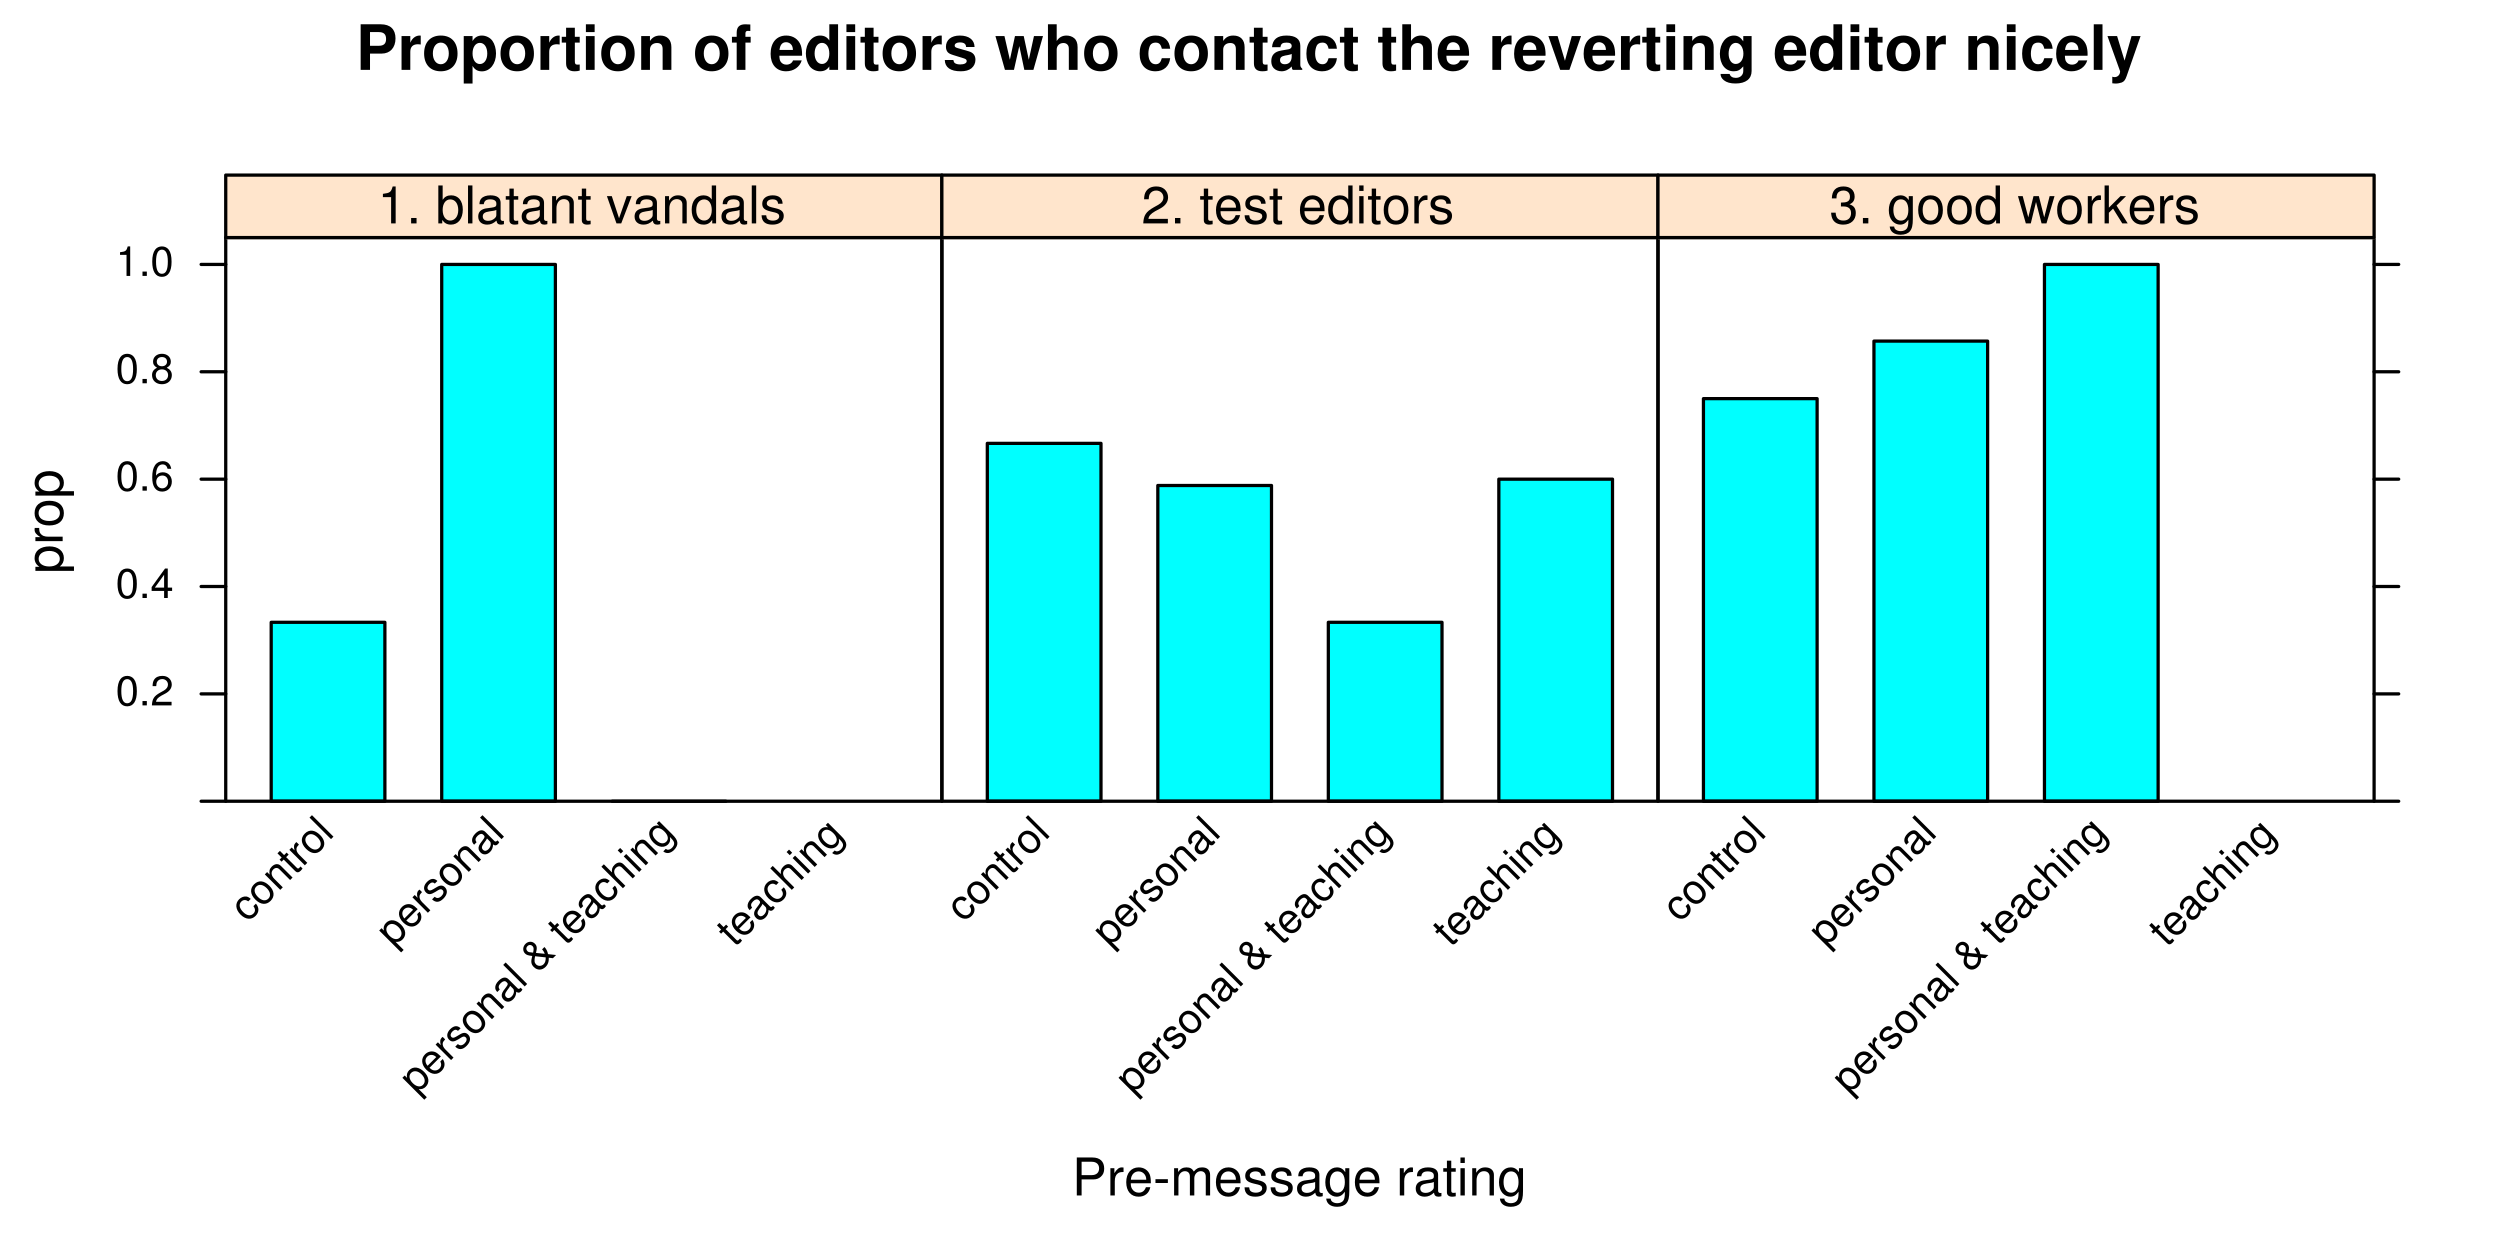 <?xml version="1.0" encoding="UTF-8"?>
<svg xmlns="http://www.w3.org/2000/svg" xmlns:xlink="http://www.w3.org/1999/xlink" width="576pt" height="288pt" viewBox="0 0 576 288" version="1.1">
<defs>
<g>
<symbol overflow="visible" id="glyph0-0">
<path style="stroke:none;" d=""/>
</symbol>
<symbol overflow="visible" id="glyph0-1">
<path style="stroke:none;" d="M 3.25 -3.75 L 5.953 -3.75 C 7.875 -3.75 9.125 -5.109 9.125 -7.25 C 9.125 -9.344 7.922 -10.5 5.734 -10.5 L 1.094 -10.5 L 1.094 0 L 3.25 0 L 3.25 -3.75 Z M 3.25 -5.547 L 3.25 -8.703 L 5.266 -8.703 C 6.422 -8.703 6.953 -8.203 6.953 -7.109 C 6.953 -6.047 6.422 -5.547 5.266 -5.547 L 3.25 -5.547 Z M 3.25 -5.547 "/>
</symbol>
<symbol overflow="visible" id="glyph0-2">
<path style="stroke:none;" d="M 0.906 -7.781 L 0.906 0 L 2.922 0 L 2.922 -4.141 C 2.922 -5.312 3.516 -5.906 4.703 -5.906 C 4.906 -5.906 5.062 -5.891 5.328 -5.844 L 5.328 -7.891 C 5.219 -7.906 5.141 -7.906 5.078 -7.906 C 4.156 -7.906 3.359 -7.297 2.922 -6.25 L 2.922 -7.781 L 0.906 -7.781 Z M 0.906 -7.781 "/>
</symbol>
<symbol overflow="visible" id="glyph0-3">
<path style="stroke:none;" d="M 4.344 -7.906 C 1.953 -7.906 0.5 -6.344 0.5 -3.781 C 0.5 -1.219 1.953 0.328 4.344 0.328 C 6.719 0.328 8.203 -1.234 8.203 -3.734 C 8.203 -6.375 6.766 -7.906 4.344 -7.906 Z M 4.344 -6.281 C 5.453 -6.281 6.188 -5.281 6.188 -3.766 C 6.188 -2.312 5.438 -1.297 4.344 -1.297 C 3.25 -1.297 2.516 -2.312 2.516 -3.781 C 2.516 -5.266 3.25 -6.281 4.344 -6.281 Z M 4.344 -6.281 "/>
</symbol>
<symbol overflow="visible" id="glyph0-4">
<path style="stroke:none;" d="M 2.859 -7.781 L 0.828 -7.781 L 0.828 3.141 L 2.859 3.141 L 2.859 -0.922 C 3.344 -0.062 4.031 0.344 5.016 0.344 C 6.891 0.344 8.266 -1.406 8.266 -3.781 C 8.266 -4.875 7.953 -5.969 7.438 -6.688 C 6.922 -7.422 5.953 -7.906 5.016 -7.906 C 4.031 -7.906 3.344 -7.484 2.859 -6.625 L 2.859 -7.781 Z M 4.547 -6.219 C 5.578 -6.219 6.25 -5.234 6.25 -3.75 C 6.25 -2.328 5.547 -1.344 4.547 -1.344 C 3.547 -1.344 2.859 -2.312 2.859 -3.781 C 2.859 -5.234 3.547 -6.219 4.547 -6.219 Z M 4.547 -6.219 "/>
</symbol>
<symbol overflow="visible" id="glyph0-5">
<path style="stroke:none;" d="M 4.344 -7.625 L 3.219 -7.625 L 3.219 -9.703 L 1.203 -9.703 L 1.203 -7.625 L 0.203 -7.625 L 0.203 -6.281 L 1.203 -6.281 L 1.203 -1.5 C 1.203 -0.281 1.844 0.328 3.172 0.328 C 3.609 0.328 3.969 0.281 4.344 0.172 L 4.344 -1.234 C 4.141 -1.203 4.016 -1.203 3.875 -1.203 C 3.344 -1.203 3.219 -1.359 3.219 -2.047 L 3.219 -6.281 L 4.344 -6.281 L 4.344 -7.625 Z M 4.344 -7.625 "/>
</symbol>
<symbol overflow="visible" id="glyph0-6">
<path style="stroke:none;" d="M 2.984 -7.781 L 0.969 -7.781 L 0.969 0 L 2.984 0 L 2.984 -7.781 Z M 2.984 -10.5 L 0.969 -10.5 L 0.969 -8.703 L 2.984 -8.703 L 2.984 -10.5 Z M 2.984 -10.5 "/>
</symbol>
<symbol overflow="visible" id="glyph0-7">
<path style="stroke:none;" d="M 0.906 -7.781 L 0.906 0 L 2.922 0 L 2.922 -4.672 C 2.922 -5.594 3.578 -6.188 4.547 -6.188 C 5.422 -6.188 5.844 -5.719 5.844 -4.797 L 5.844 0 L 7.859 0 L 7.859 -5.219 C 7.859 -6.922 6.922 -7.906 5.266 -7.906 C 4.203 -7.906 3.5 -7.516 2.922 -6.656 L 2.922 -7.781 L 0.906 -7.781 Z M 0.906 -7.781 "/>
</symbol>
<symbol overflow="visible" id="glyph0-8">
<path style="stroke:none;" d=""/>
</symbol>
<symbol overflow="visible" id="glyph0-9">
<path style="stroke:none;" d="M 4.516 -7.625 L 3.312 -7.625 L 3.312 -8.391 C 3.312 -8.781 3.484 -8.984 3.859 -8.984 C 4.031 -8.984 4.266 -8.969 4.438 -8.953 L 4.438 -10.453 C 4.062 -10.484 3.562 -10.5 3.281 -10.5 C 1.938 -10.5 1.297 -9.875 1.297 -8.562 L 1.297 -7.625 L 0.203 -7.625 L 0.203 -6.281 L 1.297 -6.281 L 1.297 0 L 3.312 0 L 3.312 -6.281 L 4.516 -6.281 L 4.516 -7.625 Z M 4.516 -7.625 "/>
</symbol>
<symbol overflow="visible" id="glyph0-10">
<path style="stroke:none;" d="M 7.547 -3.25 C 7.562 -3.422 7.562 -3.5 7.562 -3.594 C 7.562 -4.375 7.453 -5.094 7.266 -5.641 C 6.734 -7.062 5.484 -7.906 3.922 -7.906 C 1.688 -7.906 0.312 -6.297 0.312 -3.688 C 0.312 -1.203 1.672 0.328 3.875 0.328 C 5.625 0.328 7.031 -0.656 7.484 -2.188 L 5.484 -2.188 C 5.25 -1.562 4.688 -1.203 3.953 -1.203 C 3.375 -1.203 2.906 -1.453 2.625 -1.891 C 2.438 -2.172 2.359 -2.516 2.328 -3.25 L 7.547 -3.25 Z M 2.359 -4.594 C 2.5 -5.781 3 -6.375 3.891 -6.375 C 4.391 -6.375 4.859 -6.125 5.141 -5.719 C 5.328 -5.438 5.422 -5.125 5.453 -4.594 L 2.359 -4.594 Z M 2.359 -4.594 "/>
</symbol>
<symbol overflow="visible" id="glyph0-11">
<path style="stroke:none;" d="M 5.828 0 L 7.844 0 L 7.844 -10.5 L 5.828 -10.5 L 5.828 -6.766 C 5.328 -7.547 4.656 -7.906 3.688 -7.906 C 1.828 -7.906 0.422 -6.125 0.422 -3.781 C 0.422 -2.719 0.734 -1.656 1.25 -0.906 C 1.781 -0.156 2.734 0.328 3.688 0.328 C 4.656 0.328 5.328 -0.031 5.828 -0.797 L 5.828 0 Z M 4.141 -6.219 C 5.156 -6.219 5.828 -5.234 5.828 -3.75 C 5.828 -2.328 5.141 -1.359 4.141 -1.359 C 3.125 -1.359 2.438 -2.344 2.438 -3.781 C 2.438 -5.219 3.125 -6.219 4.141 -6.219 Z M 4.141 -6.219 "/>
</symbol>
<symbol overflow="visible" id="glyph0-12">
<path style="stroke:none;" d="M 7.281 -5.266 C 7.25 -6.922 5.984 -7.906 3.891 -7.906 C 1.922 -7.906 0.688 -6.922 0.688 -5.312 C 0.688 -4.797 0.844 -4.344 1.125 -4.047 C 1.391 -3.781 1.641 -3.641 2.391 -3.406 L 4.797 -2.656 C 5.297 -2.5 5.469 -2.328 5.469 -2.016 C 5.469 -1.547 4.906 -1.25 3.969 -1.25 C 3.453 -1.25 3.047 -1.359 2.781 -1.531 C 2.562 -1.688 2.484 -1.844 2.391 -2.266 L 0.422 -2.266 C 0.469 -0.562 1.734 0.328 4.094 0.328 C 5.172 0.328 6 0.094 6.562 -0.359 C 7.141 -0.828 7.484 -1.547 7.484 -2.312 C 7.484 -3.312 6.984 -3.969 5.969 -4.266 L 3.422 -5 C 2.859 -5.172 2.703 -5.281 2.703 -5.609 C 2.703 -6.031 3.172 -6.328 3.875 -6.328 C 4.844 -6.328 5.312 -5.984 5.328 -5.266 L 7.281 -5.266 Z M 7.281 -5.266 "/>
</symbol>
<symbol overflow="visible" id="glyph0-13">
<path style="stroke:none;" d="M 8.828 0 L 11.031 -7.781 L 8.953 -7.781 L 7.766 -2.328 L 6.594 -7.781 L 4.578 -7.781 L 3.406 -2.328 L 2.156 -7.781 L 0.078 -7.781 L 2.266 0 L 4.344 0 L 5.578 -5.484 L 6.734 0 L 8.828 0 Z M 8.828 0 "/>
</symbol>
<symbol overflow="visible" id="glyph0-14">
<path style="stroke:none;" d="M 0.969 -10.5 L 0.969 0 L 2.984 0 L 2.984 -4.672 C 2.984 -5.562 3.625 -6.188 4.531 -6.188 C 4.969 -6.188 5.312 -6.031 5.547 -5.719 C 5.719 -5.453 5.781 -5.266 5.781 -4.75 L 5.781 0 L 7.797 0 L 7.797 -5.219 C 7.797 -6.188 7.531 -6.875 7 -7.312 C 6.562 -7.688 5.906 -7.906 5.266 -7.906 C 4.266 -7.906 3.547 -7.5 2.984 -6.656 L 2.984 -10.5 L 0.969 -10.5 Z M 0.969 -10.5 "/>
</symbol>
<symbol overflow="visible" id="glyph0-15">
<path style="stroke:none;" d="M 7.516 -4.875 C 7.375 -6.766 6.109 -7.906 4.156 -7.906 C 1.844 -7.906 0.484 -6.375 0.484 -3.734 C 0.484 -1.172 1.828 0.328 4.141 0.328 C 6.016 0.328 7.328 -0.828 7.516 -2.688 L 5.594 -2.688 C 5.328 -1.688 4.922 -1.297 4.156 -1.297 C 3.125 -1.297 2.5 -2.219 2.5 -3.734 C 2.5 -4.469 2.656 -5.156 2.891 -5.625 C 3.125 -6.047 3.578 -6.281 4.156 -6.281 C 4.969 -6.281 5.359 -5.891 5.594 -4.875 L 7.516 -4.875 Z M 7.516 -4.875 "/>
</symbol>
<symbol overflow="visible" id="glyph0-16">
<path style="stroke:none;" d="M 7.547 -0.25 C 7.188 -0.578 7.094 -0.797 7.094 -1.203 L 7.094 -5.516 C 7.094 -7.109 6 -7.906 3.906 -7.906 C 1.797 -7.906 0.703 -7.016 0.578 -5.219 L 2.516 -5.219 C 2.625 -6.016 2.953 -6.281 3.953 -6.281 C 4.719 -6.281 5.109 -6.016 5.109 -5.5 C 5.109 -5.25 4.984 -5.016 4.766 -4.891 C 4.5 -4.75 4.5 -4.75 3.5 -4.594 L 2.688 -4.453 C 1.156 -4.188 0.406 -3.406 0.406 -2 C 0.406 -1.344 0.594 -0.797 0.953 -0.406 C 1.391 0.062 2.078 0.328 2.766 0.328 C 3.625 0.328 4.422 -0.047 5.125 -0.781 C 5.125 -0.375 5.172 -0.234 5.359 0 L 7.547 0 L 7.547 -0.25 Z M 5.109 -3.125 C 5.109 -1.953 4.531 -1.297 3.516 -1.297 C 2.844 -1.297 2.422 -1.656 2.422 -2.234 C 2.422 -2.844 2.734 -3.125 3.578 -3.297 L 4.266 -3.422 C 4.797 -3.531 4.891 -3.562 5.109 -3.672 L 5.109 -3.125 Z M 5.109 -3.125 "/>
</symbol>
<symbol overflow="visible" id="glyph0-17">
<path style="stroke:none;" d="M 5.047 0 L 7.719 -7.781 L 5.594 -7.781 L 4.016 -2.094 L 2.328 -7.781 L 0.203 -7.781 L 2.922 0 L 5.047 0 Z M 5.047 0 "/>
</symbol>
<symbol overflow="visible" id="glyph0-18">
<path style="stroke:none;" d="M 5.875 -7.781 L 5.875 -6.578 C 5.266 -7.5 4.609 -7.906 3.719 -7.906 C 1.875 -7.906 0.484 -6.109 0.484 -3.703 C 0.484 -1.281 1.75 0.328 3.672 0.328 C 4.578 0.328 5.125 0.062 5.875 -0.797 L 5.875 0.266 C 5.875 1.203 5.172 1.844 4.156 1.844 C 3.406 1.844 2.891 1.531 2.734 0.938 L 0.641 0.938 C 0.656 1.547 0.891 1.953 1.406 2.391 C 2.031 2.891 2.891 3.141 4.094 3.141 C 6.438 3.141 7.797 2.094 7.797 0.266 L 7.797 -7.781 L 5.875 -7.781 Z M 4.156 -6.219 C 5.156 -6.219 5.906 -5.172 5.906 -3.734 C 5.906 -2.312 5.172 -1.359 4.125 -1.359 C 3.172 -1.359 2.5 -2.312 2.5 -3.734 C 2.5 -5.203 3.172 -6.219 4.156 -6.219 Z M 4.156 -6.219 "/>
</symbol>
<symbol overflow="visible" id="glyph0-19">
<path style="stroke:none;" d="M 2.984 -10.5 L 0.969 -10.5 L 0.969 0 L 2.984 0 L 2.984 -10.5 Z M 2.984 -10.5 "/>
</symbol>
<symbol overflow="visible" id="glyph0-20">
<path style="stroke:none;" d="M 5.672 -7.781 L 4.062 -2.125 L 2.344 -7.781 L 0.125 -7.781 L 3.031 0.312 L 3.031 0.328 L 3.031 0.375 C 3.031 1.109 2.484 1.672 1.766 1.672 C 1.609 1.672 1.5 1.656 1.234 1.578 L 1.234 3.094 C 1.547 3.141 1.719 3.156 1.953 3.156 C 2.469 3.156 3.062 3.047 3.422 2.906 C 3.969 2.672 4.219 2.344 4.547 1.422 L 7.75 -7.781 L 5.672 -7.781 Z M 5.672 -7.781 "/>
</symbol>
<symbol overflow="visible" id="glyph1-0">
<path style="stroke:none;" d=""/>
</symbol>
<symbol overflow="visible" id="glyph1-1">
<path style="stroke:none;" d="M 2.203 -3.703 L 4.953 -3.703 C 5.641 -3.703 6.188 -3.906 6.641 -4.328 C 7.172 -4.812 7.406 -5.375 7.406 -6.188 C 7.406 -7.828 6.438 -8.75 4.703 -8.75 L 1.094 -8.75 L 1.094 0 L 2.203 0 L 2.203 -3.703 Z M 2.203 -4.688 L 2.203 -7.766 L 4.531 -7.766 C 5.609 -7.766 6.234 -7.188 6.234 -6.234 C 6.234 -5.266 5.609 -4.688 4.531 -4.688 L 2.203 -4.688 Z M 2.203 -4.688 "/>
</symbol>
<symbol overflow="visible" id="glyph1-2">
<path style="stroke:none;" d="M 0.828 -6.281 L 0.828 0 L 1.844 0 L 1.844 -3.266 C 1.844 -4.156 2.062 -4.75 2.547 -5.094 C 2.859 -5.328 3.156 -5.406 3.859 -5.406 L 3.859 -6.438 C 3.688 -6.453 3.594 -6.469 3.469 -6.469 C 2.812 -6.469 2.328 -6.078 1.75 -5.141 L 1.75 -6.281 L 0.828 -6.281 Z M 0.828 -6.281 "/>
</symbol>
<symbol overflow="visible" id="glyph1-3">
<path style="stroke:none;" d="M 6.156 -2.812 C 6.156 -3.766 6.078 -4.344 5.906 -4.812 C 5.5 -5.844 4.531 -6.469 3.359 -6.469 C 1.609 -6.469 0.484 -5.125 0.484 -3.062 C 0.484 -1 1.578 0.281 3.344 0.281 C 4.781 0.281 5.766 -0.547 6.031 -1.906 L 5.016 -1.906 C 4.734 -1.078 4.172 -0.641 3.375 -0.641 C 2.734 -0.641 2.203 -0.938 1.859 -1.469 C 1.625 -1.828 1.531 -2.188 1.531 -2.812 L 6.156 -2.812 Z M 1.547 -3.625 C 1.625 -4.781 2.344 -5.547 3.344 -5.547 C 4.328 -5.547 5.094 -4.734 5.094 -3.703 C 5.094 -3.672 5.094 -3.641 5.078 -3.625 L 1.547 -3.625 Z M 1.547 -3.625 "/>
</symbol>
<symbol overflow="visible" id="glyph1-4">
<path style="stroke:none;" d="M 3.406 -3.75 L 0.547 -3.75 L 0.547 -2.875 L 3.406 -2.875 L 3.406 -3.75 Z M 3.406 -3.75 "/>
</symbol>
<symbol overflow="visible" id="glyph1-5">
<path style="stroke:none;" d="M 0.844 -6.281 L 0.844 0 L 1.844 0 L 1.844 -3.953 C 1.844 -4.859 2.516 -5.594 3.328 -5.594 C 4.062 -5.594 4.484 -5.141 4.484 -4.328 L 4.484 0 L 5.5 0 L 5.5 -3.953 C 5.5 -4.859 6.156 -5.594 6.969 -5.594 C 7.703 -5.594 8.141 -5.125 8.141 -4.328 L 8.141 0 L 9.141 0 L 9.141 -4.719 C 9.141 -5.844 8.5 -6.469 7.312 -6.469 C 6.484 -6.469 5.969 -6.219 5.391 -5.516 C 5.016 -6.188 4.516 -6.469 3.703 -6.469 C 2.859 -6.469 2.297 -6.156 1.766 -5.406 L 1.766 -6.281 L 0.844 -6.281 Z M 0.844 -6.281 "/>
</symbol>
<symbol overflow="visible" id="glyph1-6">
<path style="stroke:none;" d="M 5.25 -4.531 C 5.25 -5.766 4.422 -6.469 2.969 -6.469 C 1.516 -6.469 0.562 -5.719 0.562 -4.547 C 0.562 -3.562 1.062 -3.094 2.562 -2.734 L 3.484 -2.516 C 4.188 -2.344 4.469 -2.094 4.469 -1.625 C 4.469 -1.047 3.875 -0.641 3 -0.641 C 2.453 -0.641 2 -0.797 1.75 -1.062 C 1.594 -1.25 1.531 -1.422 1.469 -1.875 L 0.406 -1.875 C 0.453 -0.422 1.266 0.281 2.922 0.281 C 4.5 0.281 5.516 -0.5 5.516 -1.719 C 5.516 -2.656 4.984 -3.172 3.734 -3.469 L 2.766 -3.703 C 1.953 -3.891 1.609 -4.156 1.609 -4.594 C 1.609 -5.172 2.125 -5.547 2.938 -5.547 C 3.75 -5.547 4.172 -5.203 4.203 -4.531 L 5.25 -4.531 Z M 5.25 -4.531 "/>
</symbol>
<symbol overflow="visible" id="glyph1-7">
<path style="stroke:none;" d="M 6.422 -0.594 C 6.312 -0.562 6.266 -0.562 6.203 -0.562 C 5.859 -0.562 5.656 -0.75 5.656 -1.062 L 5.656 -4.75 C 5.656 -5.875 4.844 -6.469 3.297 -6.469 C 2.391 -6.469 1.625 -6.203 1.219 -5.734 C 0.922 -5.406 0.797 -5.047 0.781 -4.422 L 1.781 -4.422 C 1.875 -5.203 2.328 -5.547 3.266 -5.547 C 4.156 -5.547 4.672 -5.203 4.672 -4.609 L 4.672 -4.344 C 4.672 -3.922 4.422 -3.75 3.625 -3.641 C 2.203 -3.469 1.984 -3.422 1.609 -3.266 C 0.875 -2.969 0.5 -2.406 0.5 -1.578 C 0.5 -0.438 1.297 0.281 2.562 0.281 C 3.359 0.281 4 0 4.703 -0.641 C 4.781 -0.016 5.094 0.281 5.734 0.281 C 5.938 0.281 6.094 0.25 6.422 0.172 L 6.422 -0.594 Z M 4.672 -1.984 C 4.672 -1.641 4.578 -1.438 4.266 -1.156 C 3.859 -0.797 3.375 -0.594 2.781 -0.594 C 2 -0.594 1.547 -0.969 1.547 -1.609 C 1.547 -2.266 1.984 -2.609 3.062 -2.766 C 4.109 -2.906 4.328 -2.953 4.672 -3.109 L 4.672 -1.984 Z M 4.672 -1.984 "/>
</symbol>
<symbol overflow="visible" id="glyph1-8">
<path style="stroke:none;" d="M 4.938 -6.281 L 4.938 -5.375 C 4.438 -6.125 3.828 -6.469 3.031 -6.469 C 1.422 -6.469 0.344 -5.078 0.344 -3.031 C 0.344 -2 0.625 -1.156 1.141 -0.562 C 1.609 -0.031 2.281 0.281 2.938 0.281 C 3.734 0.281 4.281 -0.062 4.844 -0.859 L 4.844 -0.531 C 4.844 0.328 4.734 0.844 4.484 1.188 C 4.219 1.562 3.703 1.781 3.094 1.781 C 2.641 1.781 2.234 1.656 1.953 1.438 C 1.734 1.266 1.625 1.094 1.578 0.719 L 0.547 0.719 C 0.656 1.906 1.578 2.609 3.062 2.609 C 4 2.609 4.797 2.312 5.203 1.812 C 5.688 1.234 5.875 0.438 5.875 -1.031 L 5.875 -6.281 L 4.938 -6.281 Z M 3.125 -5.547 C 4.219 -5.547 4.844 -4.625 4.844 -3.062 C 4.844 -1.562 4.203 -0.641 3.141 -0.641 C 2.047 -0.641 1.391 -1.578 1.391 -3.094 C 1.391 -4.609 2.062 -5.547 3.125 -5.547 Z M 3.125 -5.547 "/>
</symbol>
<symbol overflow="visible" id="glyph1-9">
<path style="stroke:none;" d=""/>
</symbol>
<symbol overflow="visible" id="glyph1-10">
<path style="stroke:none;" d="M 3.047 -6.281 L 2.016 -6.281 L 2.016 -8.016 L 1.016 -8.016 L 1.016 -6.281 L 0.172 -6.281 L 0.172 -5.469 L 1.016 -5.469 L 1.016 -0.719 C 1.016 -0.078 1.453 0.281 2.234 0.281 C 2.469 0.281 2.719 0.25 3.047 0.188 L 3.047 -0.641 C 2.922 -0.609 2.766 -0.594 2.562 -0.594 C 2.141 -0.594 2.016 -0.719 2.016 -1.156 L 2.016 -5.469 L 3.047 -5.469 L 3.047 -6.281 Z M 3.047 -6.281 "/>
</symbol>
<symbol overflow="visible" id="glyph1-11">
<path style="stroke:none;" d="M 1.797 -6.281 L 0.797 -6.281 L 0.797 0 L 1.797 0 L 1.797 -6.281 Z M 1.797 -8.75 L 0.797 -8.75 L 0.797 -7.484 L 1.797 -7.484 L 1.797 -8.75 Z M 1.797 -8.75 "/>
</symbol>
<symbol overflow="visible" id="glyph1-12">
<path style="stroke:none;" d="M 0.844 -6.281 L 0.844 0 L 1.844 0 L 1.844 -3.469 C 1.844 -4.75 2.516 -5.594 3.547 -5.594 C 4.344 -5.594 4.844 -5.109 4.844 -4.359 L 4.844 0 L 5.844 0 L 5.844 -4.75 C 5.844 -5.797 5.062 -6.469 3.859 -6.469 C 2.922 -6.469 2.312 -6.109 1.766 -5.234 L 1.766 -6.281 L 0.844 -6.281 Z M 0.844 -6.281 "/>
</symbol>
<symbol overflow="visible" id="glyph1-13">
<path style="stroke:none;" d="M 3.109 -6.062 L 3.109 0 L 4.156 0 L 4.156 -8.516 L 3.469 -8.516 C 3.094 -7.203 2.859 -7.016 1.219 -6.812 L 1.219 -6.062 L 3.109 -6.062 Z M 3.109 -6.062 "/>
</symbol>
<symbol overflow="visible" id="glyph1-14">
<path style="stroke:none;" d="M 2.297 -1.25 L 1.047 -1.25 L 1.047 0 L 2.297 0 L 2.297 -1.25 Z M 2.297 -1.25 "/>
</symbol>
<symbol overflow="visible" id="glyph1-15">
<path style="stroke:none;" d="M 0.641 -8.75 L 0.641 0 L 1.547 0 L 1.547 -0.797 C 2.031 -0.078 2.656 0.281 3.547 0.281 C 5.203 0.281 6.281 -1.078 6.281 -3.172 C 6.281 -5.203 5.25 -6.469 3.594 -6.469 C 2.719 -6.469 2.109 -6.141 1.641 -5.438 L 1.641 -8.75 L 0.641 -8.75 Z M 3.391 -5.531 C 4.516 -5.531 5.234 -4.562 5.234 -3.062 C 5.234 -1.625 4.484 -0.656 3.391 -0.656 C 2.344 -0.656 1.641 -1.625 1.641 -3.094 C 1.641 -4.578 2.344 -5.531 3.391 -5.531 Z M 3.391 -5.531 "/>
</symbol>
<symbol overflow="visible" id="glyph1-16">
<path style="stroke:none;" d="M 1.828 -8.75 L 0.812 -8.75 L 0.812 0 L 1.828 0 L 1.828 -8.75 Z M 1.828 -8.75 "/>
</symbol>
<symbol overflow="visible" id="glyph1-17">
<path style="stroke:none;" d="M 3.422 0 L 5.828 -6.281 L 4.703 -6.281 L 2.922 -1.188 L 1.25 -6.281 L 0.125 -6.281 L 2.328 0 L 3.422 0 Z M 3.422 0 "/>
</symbol>
<symbol overflow="visible" id="glyph1-18">
<path style="stroke:none;" d="M 5.938 -8.75 L 4.938 -8.75 L 4.938 -5.5 C 4.531 -6.125 3.859 -6.469 3.016 -6.469 C 1.375 -6.469 0.312 -5.156 0.312 -3.156 C 0.312 -1.031 1.359 0.281 3.047 0.281 C 3.906 0.281 4.516 -0.047 5.047 -0.828 L 5.047 0 L 5.938 0 L 5.938 -8.75 Z M 3.188 -5.531 C 4.266 -5.531 4.938 -4.578 4.938 -3.078 C 4.938 -1.625 4.25 -0.656 3.188 -0.656 C 2.094 -0.656 1.359 -1.625 1.359 -3.094 C 1.359 -4.562 2.094 -5.531 3.188 -5.531 Z M 3.188 -5.531 "/>
</symbol>
<symbol overflow="visible" id="glyph1-19">
<path style="stroke:none;" d="M 6.078 -1.047 L 1.594 -1.047 C 1.703 -1.734 2.094 -2.188 3.125 -2.797 L 4.328 -3.438 C 5.516 -4.094 6.125 -4.969 6.125 -6.016 C 6.125 -6.719 5.844 -7.375 5.344 -7.844 C 4.844 -8.297 4.219 -8.516 3.406 -8.516 C 2.328 -8.516 1.531 -8.125 1.062 -7.406 C 0.75 -6.953 0.625 -6.422 0.594 -5.562 L 1.656 -5.562 C 1.688 -6.125 1.766 -6.484 1.906 -6.75 C 2.188 -7.266 2.734 -7.578 3.375 -7.578 C 4.328 -7.578 5.047 -6.906 5.047 -5.984 C 5.047 -5.312 4.656 -4.734 3.906 -4.312 L 2.797 -3.688 C 1.016 -2.672 0.5 -1.875 0.406 0 L 6.078 0 L 6.078 -1.047 Z M 6.078 -1.047 "/>
</symbol>
<symbol overflow="visible" id="glyph1-20">
<path style="stroke:none;" d="M 3.266 -6.469 C 1.5 -6.469 0.438 -5.203 0.438 -3.094 C 0.438 -0.984 1.484 0.281 3.281 0.281 C 5.047 0.281 6.125 -0.984 6.125 -3.047 C 6.125 -5.219 5.078 -6.469 3.266 -6.469 Z M 3.281 -5.547 C 4.406 -5.547 5.078 -4.625 5.078 -3.062 C 5.078 -1.578 4.375 -0.641 3.281 -0.641 C 2.156 -0.641 1.469 -1.578 1.469 -3.094 C 1.469 -4.609 2.156 -5.547 3.281 -5.547 Z M 3.281 -5.547 "/>
</symbol>
<symbol overflow="visible" id="glyph1-21">
<path style="stroke:none;" d="M 2.656 -3.906 L 2.781 -3.906 L 3.234 -3.906 C 4.391 -3.906 4.984 -3.391 4.984 -2.359 C 4.984 -1.297 4.328 -0.656 3.234 -0.656 C 2.078 -0.656 1.516 -1.234 1.438 -2.469 L 0.391 -2.469 C 0.438 -1.781 0.547 -1.344 0.75 -0.953 C 1.188 -0.141 2.031 0.281 3.188 0.281 C 4.938 0.281 6.078 -0.766 6.078 -2.375 C 6.078 -3.453 5.656 -4.062 4.625 -4.406 C 5.422 -4.719 5.812 -5.312 5.812 -6.172 C 5.812 -7.625 4.844 -8.516 3.234 -8.516 C 1.516 -8.516 0.594 -7.578 0.562 -5.766 L 1.625 -5.766 C 1.625 -6.281 1.688 -6.562 1.812 -6.828 C 2.047 -7.297 2.578 -7.578 3.234 -7.578 C 4.172 -7.578 4.734 -7.031 4.734 -6.125 C 4.734 -5.531 4.531 -5.172 4.062 -4.984 C 3.766 -4.859 3.391 -4.812 2.656 -4.797 L 2.656 -3.906 Z M 2.656 -3.906 "/>
</symbol>
<symbol overflow="visible" id="glyph1-22">
<path style="stroke:none;" d="M 6.641 0 L 8.5 -6.281 L 7.375 -6.281 L 6.125 -1.391 L 4.891 -6.281 L 3.656 -6.281 L 2.453 -1.391 L 1.172 -6.281 L 0.078 -6.281 L 1.891 0 L 3.031 0 L 4.234 -4.938 L 5.516 0 L 6.641 0 Z M 6.641 0 "/>
</symbol>
<symbol overflow="visible" id="glyph1-23">
<path style="stroke:none;" d="M 1.688 -8.75 L 0.703 -8.75 L 0.703 0 L 1.688 0 L 1.688 -2.453 L 2.656 -3.406 L 4.781 0 L 6.031 0 L 3.453 -4.109 L 5.641 -6.281 L 4.359 -6.281 L 1.688 -3.625 L 1.688 -8.75 Z M 1.688 -8.75 "/>
</symbol>
<symbol overflow="visible" id="glyph2-0">
<path style="stroke:none;" d=""/>
</symbol>
<symbol overflow="visible" id="glyph2-1">
<path style="stroke:none;" d="M 2.609 -0.641 L 2.609 -1.656 L -0.656 -1.656 C -0.016 -2.188 0.281 -2.766 0.281 -3.594 C 0.281 -5.203 -1.031 -6.281 -3.031 -6.281 C -5.141 -6.281 -6.469 -5.25 -6.469 -3.578 C -6.469 -2.719 -6.078 -2.047 -5.344 -1.578 L -6.281 -1.578 L -6.281 -0.641 L 2.609 -0.641 Z M -5.531 -3.406 C -5.531 -4.516 -4.562 -5.234 -3.062 -5.234 C -1.625 -5.234 -0.656 -4.5 -0.656 -3.406 C -0.656 -2.359 -1.625 -1.656 -3.094 -1.656 C -4.578 -1.656 -5.531 -2.359 -5.531 -3.406 Z M -5.531 -3.406 "/>
</symbol>
<symbol overflow="visible" id="glyph2-2">
<path style="stroke:none;" d="M -6.281 -0.828 L 0 -0.828 L 0 -1.844 L -3.266 -1.844 C -4.156 -1.844 -4.75 -2.062 -5.094 -2.547 C -5.328 -2.859 -5.406 -3.156 -5.406 -3.859 L -6.438 -3.859 C -6.453 -3.688 -6.469 -3.594 -6.469 -3.469 C -6.469 -2.812 -6.078 -2.328 -5.141 -1.75 L -6.281 -1.75 L -6.281 -0.828 Z M -6.281 -0.828 "/>
</symbol>
<symbol overflow="visible" id="glyph2-3">
<path style="stroke:none;" d="M -6.469 -3.266 C -6.469 -1.5 -5.203 -0.438 -3.094 -0.438 C -0.984 -0.438 0.281 -1.484 0.281 -3.281 C 0.281 -5.047 -0.984 -6.125 -3.047 -6.125 C -5.219 -6.125 -6.469 -5.078 -6.469 -3.266 Z M -5.547 -3.281 C -5.547 -4.406 -4.625 -5.078 -3.062 -5.078 C -1.578 -5.078 -0.641 -4.375 -0.641 -3.281 C -0.641 -2.156 -1.578 -1.469 -3.094 -1.469 C -4.609 -1.469 -5.547 -2.156 -5.547 -3.281 Z M -5.547 -3.281 "/>
</symbol>
<symbol overflow="visible" id="glyph3-0">
<path style="stroke:none;" d=""/>
</symbol>
<symbol overflow="visible" id="glyph3-1">
<path style="stroke:none;" d="M 2.641 -6.797 C 2 -6.797 1.422 -6.531 1.078 -6.047 C 0.641 -5.453 0.406 -4.547 0.406 -3.297 C 0.406 -1 1.188 0.219 2.641 0.219 C 4.078 0.219 4.859 -1 4.859 -3.234 C 4.859 -4.562 4.656 -5.438 4.203 -6.047 C 3.844 -6.531 3.281 -6.797 2.641 -6.797 Z M 2.641 -6.047 C 3.547 -6.047 4 -5.125 4 -3.312 C 4 -1.375 3.562 -0.484 2.625 -0.484 C 1.734 -0.484 1.281 -1.422 1.281 -3.281 C 1.281 -5.141 1.734 -6.047 2.641 -6.047 Z M 2.641 -6.047 "/>
</symbol>
<symbol overflow="visible" id="glyph3-2">
<path style="stroke:none;" d="M 1.828 -1 L 0.828 -1 L 0.828 0 L 1.828 0 L 1.828 -1 Z M 1.828 -1 "/>
</symbol>
<symbol overflow="visible" id="glyph3-3">
<path style="stroke:none;" d="M 4.859 -0.828 L 1.281 -0.828 C 1.359 -1.391 1.672 -1.75 2.5 -2.234 L 3.469 -2.75 C 4.406 -3.266 4.906 -3.969 4.906 -4.812 C 4.906 -5.375 4.672 -5.906 4.266 -6.266 C 3.859 -6.625 3.375 -6.797 2.719 -6.797 C 1.859 -6.797 1.219 -6.5 0.844 -5.922 C 0.609 -5.562 0.5 -5.125 0.484 -4.438 L 1.328 -4.438 C 1.359 -4.906 1.406 -5.188 1.531 -5.406 C 1.75 -5.812 2.188 -6.062 2.703 -6.062 C 3.469 -6.062 4.031 -5.516 4.031 -4.781 C 4.031 -4.25 3.719 -3.797 3.125 -3.438 L 2.234 -2.938 C 0.812 -2.141 0.406 -1.5 0.328 0 L 4.859 0 L 4.859 -0.828 Z M 4.859 -0.828 "/>
</symbol>
<symbol overflow="visible" id="glyph3-4">
<path style="stroke:none;" d="M 3.141 -1.625 L 3.141 0 L 3.984 0 L 3.984 -1.625 L 4.984 -1.625 L 4.984 -2.391 L 3.984 -2.391 L 3.984 -6.797 L 3.359 -6.797 L 0.266 -2.516 L 0.266 -1.625 L 3.141 -1.625 Z M 3.141 -2.391 L 1 -2.391 L 3.141 -5.359 L 3.141 -2.391 Z M 3.141 -2.391 "/>
</symbol>
<symbol overflow="visible" id="glyph3-5">
<path style="stroke:none;" d="M 4.781 -5.031 C 4.609 -6.141 3.891 -6.797 2.844 -6.797 C 2.094 -6.797 1.422 -6.438 1.031 -5.828 C 0.609 -5.172 0.406 -4.344 0.406 -3.094 C 0.406 -1.953 0.578 -1.234 0.984 -0.625 C 1.359 -0.078 1.953 0.219 2.703 0.219 C 3.984 0.219 4.922 -0.734 4.922 -2.078 C 4.922 -3.344 4.062 -4.234 2.844 -4.234 C 2.172 -4.234 1.641 -3.969 1.281 -3.469 C 1.281 -5.125 1.828 -6.047 2.797 -6.047 C 3.391 -6.047 3.797 -5.672 3.938 -5.031 L 4.781 -5.031 Z M 2.734 -3.484 C 3.547 -3.484 4.062 -2.922 4.062 -2 C 4.062 -1.156 3.484 -0.531 2.703 -0.531 C 1.922 -0.531 1.328 -1.188 1.328 -2.047 C 1.328 -2.891 1.906 -3.484 2.734 -3.484 Z M 2.734 -3.484 "/>
</symbol>
<symbol overflow="visible" id="glyph3-6">
<path style="stroke:none;" d="M 3.75 -3.578 C 4.453 -4 4.688 -4.344 4.688 -4.984 C 4.688 -6.047 3.844 -6.797 2.641 -6.797 C 1.438 -6.797 0.594 -6.047 0.594 -4.984 C 0.594 -4.359 0.828 -4.016 1.516 -3.578 C 0.734 -3.203 0.359 -2.641 0.359 -1.891 C 0.359 -0.641 1.297 0.219 2.641 0.219 C 3.984 0.219 4.922 -0.641 4.922 -1.875 C 4.922 -2.641 4.531 -3.203 3.75 -3.578 Z M 2.641 -6.047 C 3.359 -6.047 3.812 -5.625 3.812 -4.969 C 3.812 -4.344 3.344 -3.922 2.641 -3.922 C 1.922 -3.922 1.453 -4.344 1.453 -4.984 C 1.453 -5.625 1.922 -6.047 2.641 -6.047 Z M 2.641 -3.203 C 3.484 -3.203 4.062 -2.672 4.062 -1.875 C 4.062 -1.062 3.484 -0.531 2.625 -0.531 C 1.797 -0.531 1.219 -1.078 1.219 -1.875 C 1.219 -2.672 1.797 -3.203 2.641 -3.203 Z M 2.641 -3.203 "/>
</symbol>
<symbol overflow="visible" id="glyph3-7">
<path style="stroke:none;" d="M 2.484 -4.844 L 2.484 0 L 3.328 0 L 3.328 -6.797 L 2.766 -6.797 C 2.469 -5.75 2.281 -5.609 0.984 -5.453 L 0.984 -4.844 L 2.484 -4.844 Z M 2.484 -4.844 "/>
</symbol>
<symbol overflow="visible" id="glyph4-0">
<path style="stroke:none;" d=""/>
</symbol>
<symbol overflow="visible" id="glyph4-1">
<path style="stroke:none;" d="M 0.828 -5.547 C 0.469 -5.875 0.172 -6.016 -0.156 -6.094 C -0.734 -6.172 -1.375 -5.938 -1.859 -5.453 C -2.812 -4.5 -2.688 -3.094 -1.516 -1.922 C -0.375 -0.781 0.969 -0.656 1.938 -1.625 C 2.781 -2.469 2.812 -3.531 2.016 -4.453 L 1.438 -3.875 C 1.922 -3.234 1.922 -2.641 1.438 -2.156 C 0.812 -1.531 -0.078 -1.672 -0.922 -2.516 C -1.812 -3.406 -1.969 -4.312 -1.359 -4.922 C -0.891 -5.391 -0.297 -5.391 0.266 -4.984 L 0.828 -5.547 Z M 0.828 -5.547 "/>
</symbol>
<symbol overflow="visible" id="glyph4-2">
<path style="stroke:none;" d="M -1.812 -5.5 C -2.812 -4.5 -2.688 -3.188 -1.5 -2 C -0.297 -0.797 1 -0.688 2.016 -1.703 C 3 -2.688 2.906 -4 1.734 -5.172 C 0.5 -6.406 -0.781 -6.531 -1.812 -5.5 Z M -1.281 -5 C -0.656 -5.625 0.266 -5.484 1.141 -4.609 C 1.984 -3.766 2.109 -2.828 1.5 -2.219 C 0.859 -1.578 -0.047 -1.734 -0.906 -2.594 C -1.766 -3.453 -1.922 -4.359 -1.281 -5 Z M -1.281 -5 "/>
</symbol>
<symbol overflow="visible" id="glyph4-3">
<path style="stroke:none;" d="M -3.094 -4.031 L 0.469 -0.469 L 1.047 -1.047 L -0.906 -3 C -1.641 -3.734 -1.734 -4.578 -1.141 -5.172 C -0.703 -5.609 -0.156 -5.625 0.266 -5.203 L 2.734 -2.734 L 3.297 -3.297 L 0.609 -5.984 C 0.016 -6.578 -0.797 -6.516 -1.484 -5.828 C -2.016 -5.297 -2.141 -4.766 -1.969 -3.969 L -2.562 -4.562 L -3.094 -4.031 Z M -3.094 -4.031 "/>
</symbol>
<symbol overflow="visible" id="glyph4-4">
<path style="stroke:none;" d="M -1.844 -5.281 L -2.422 -4.703 L -3.391 -5.672 L -3.953 -5.109 L -2.984 -4.141 L -3.469 -3.656 L -3 -3.188 L -2.516 -3.672 L 0.172 -0.984 C 0.531 -0.625 0.969 -0.656 1.422 -1.109 C 1.547 -1.234 1.672 -1.391 1.828 -1.609 L 1.359 -2.078 C 1.297 -1.984 1.219 -1.906 1.109 -1.797 C 0.859 -1.547 0.734 -1.547 0.484 -1.797 L -1.953 -4.234 L -1.375 -4.812 L -1.844 -5.281 Z M -1.844 -5.281 "/>
</symbol>
<symbol overflow="visible" id="glyph4-5">
<path style="stroke:none;" d="M -3.094 -4.031 L 0.469 -0.469 L 1.031 -1.031 L -0.812 -2.875 C -1.328 -3.391 -1.516 -3.859 -1.453 -4.328 C -1.406 -4.625 -1.266 -4.828 -0.891 -5.234 L -1.469 -5.812 C -1.562 -5.719 -1.625 -5.688 -1.703 -5.609 C -2.062 -5.25 -2.125 -4.75 -1.906 -3.906 L -2.562 -4.562 L -3.094 -4.031 Z M -3.094 -4.031 "/>
</symbol>
<symbol overflow="visible" id="glyph4-6">
<path style="stroke:none;" d="M -3.922 -5.984 L -4.484 -5.422 L 0.469 -0.469 L 1.031 -1.031 L -3.922 -5.984 Z M -3.922 -5.984 "/>
</symbol>
<symbol overflow="visible" id="glyph4-7">
<path style="stroke:none;" d="M 1.844 1.125 L 2.422 0.547 L 0.562 -1.312 C 1.219 -1.25 1.719 -1.406 2.188 -1.875 C 3.094 -2.781 2.969 -4.125 1.828 -5.266 C 0.641 -6.453 -0.688 -6.625 -1.641 -5.672 C -2.125 -5.188 -2.281 -4.594 -2.125 -3.906 L -2.672 -4.453 L -3.203 -3.922 L 1.844 1.125 Z M -1.203 -5.047 C -0.578 -5.672 0.391 -5.547 1.234 -4.703 C 2.047 -3.891 2.172 -2.922 1.547 -2.297 C 0.953 -1.703 0.016 -1.859 -0.812 -2.688 C -1.641 -3.516 -1.797 -4.453 -1.203 -5.047 Z M -1.203 -5.047 "/>
</symbol>
<symbol overflow="visible" id="glyph4-8">
<path style="stroke:none;" d="M 1.891 -5.078 C 1.359 -5.609 0.984 -5.891 0.625 -6.062 C -0.188 -6.406 -1.094 -6.219 -1.75 -5.562 C -2.75 -4.562 -2.609 -3.172 -1.453 -2.016 C -0.281 -0.844 1.047 -0.734 2.047 -1.734 C 2.859 -2.547 2.953 -3.578 2.328 -4.484 L 1.766 -3.922 C 2.078 -3.297 2 -2.719 1.547 -2.266 C 1.188 -1.906 0.703 -1.766 0.219 -1.875 C -0.109 -1.953 -0.359 -2.109 -0.734 -2.453 L 1.891 -5.078 Z M -1.172 -2.922 C -1.781 -3.625 -1.812 -4.469 -1.25 -5.031 C -0.688 -5.594 0.203 -5.547 0.781 -4.969 C 0.797 -4.953 0.812 -4.938 0.828 -4.922 L -1.172 -2.922 Z M -1.172 -2.922 "/>
</symbol>
<symbol overflow="visible" id="glyph4-9">
<path style="stroke:none;" d="M 0.406 -5.531 C -0.297 -6.234 -1.141 -6.172 -1.984 -5.328 C -2.812 -4.5 -2.891 -3.547 -2.25 -2.906 C -1.688 -2.344 -1.141 -2.359 -0.094 -3 L 0.562 -3.406 C 1.031 -3.688 1.328 -3.703 1.594 -3.438 C 1.938 -3.094 1.828 -2.547 1.328 -2.047 C 1.031 -1.75 0.688 -1.594 0.391 -1.609 C 0.203 -1.609 0.047 -1.672 -0.234 -1.891 L -0.828 -1.297 C 0.016 -0.484 0.875 -0.562 1.797 -1.484 C 2.703 -2.391 2.828 -3.391 2.141 -4.078 C 1.609 -4.609 1.016 -4.609 0.156 -4.062 L -0.531 -3.656 C -1.094 -3.312 -1.438 -3.25 -1.688 -3.5 C -2.016 -3.828 -1.938 -4.344 -1.484 -4.797 C -1.016 -5.266 -0.578 -5.297 -0.188 -4.938 L 0.406 -5.531 Z M 0.406 -5.531 "/>
</symbol>
<symbol overflow="visible" id="glyph4-10">
<path style="stroke:none;" d="M 3.297 -3.953 C 3.234 -3.891 3.219 -3.875 3.172 -3.828 C 2.984 -3.641 2.781 -3.625 2.609 -3.797 L 0.516 -5.891 C -0.109 -6.516 -0.922 -6.391 -1.797 -5.516 C -2.312 -5 -2.578 -4.422 -2.547 -3.922 C -2.547 -3.578 -2.391 -3.297 -2.078 -2.953 L -1.516 -3.516 C -1.875 -4 -1.828 -4.453 -1.297 -4.984 C -0.781 -5.5 -0.297 -5.578 0.031 -5.25 L 0.188 -5.094 C 0.422 -4.859 0.375 -4.625 -0.016 -4.109 C -0.703 -3.203 -0.812 -3.062 -0.938 -2.75 C -1.172 -2.172 -1.078 -1.641 -0.609 -1.172 C 0.031 -0.531 0.891 -0.578 1.609 -1.297 C 2.062 -1.75 2.25 -2.25 2.297 -3.016 C 2.688 -2.719 3.031 -2.719 3.391 -3.078 C 3.516 -3.203 3.594 -3.312 3.719 -3.531 L 3.297 -3.953 Z M 1.531 -3.75 C 1.719 -3.562 1.766 -3.391 1.766 -3.078 C 1.734 -2.641 1.562 -2.25 1.219 -1.906 C 0.797 -1.484 0.328 -1.422 -0.031 -1.781 C -0.406 -2.156 -0.344 -2.594 0.172 -3.297 C 0.688 -3.969 0.781 -4.125 0.891 -4.391 L 1.531 -3.75 Z M 1.531 -3.75 "/>
</symbol>
<symbol overflow="visible" id="glyph4-11">
<path style="stroke:none;" d=""/>
</symbol>
<symbol overflow="visible" id="glyph4-12">
<path style="stroke:none;" d="M 1.078 -5.609 C 1.328 -5.359 1.578 -4.953 1.688 -4.594 L -0.328 -4.797 C -0.031 -5.906 -0.094 -6.438 -0.578 -6.922 C -1.188 -7.531 -2.109 -7.516 -2.75 -6.875 C -3.391 -6.234 -3.438 -5.25 -2.844 -4.656 C -2.516 -4.328 -2.141 -4.203 -1.188 -4.094 C -1.547 -2.766 -1.453 -2.172 -0.828 -1.547 C -0.016 -0.734 1.062 -0.75 1.906 -1.594 C 2.234 -1.922 2.453 -2.328 2.547 -2.734 C 2.609 -2.953 2.625 -3.188 2.625 -3.688 L 3.578 -3.578 L 4.312 -4.312 L 2.453 -4.516 C 2.328 -5.172 2.031 -5.75 1.625 -6.156 L 1.078 -5.609 Z M -0.984 -4.859 C -1.875 -4.938 -2.062 -4.969 -2.297 -5.203 C -2.641 -5.547 -2.641 -6.016 -2.281 -6.375 C -1.938 -6.719 -1.469 -6.719 -1.125 -6.375 C -0.828 -6.078 -0.797 -5.734 -0.984 -4.859 Z M 1.922 -3.766 C 1.922 -2.984 1.797 -2.547 1.438 -2.188 C 0.953 -1.703 0.156 -1.688 -0.312 -2.156 C -0.703 -2.547 -0.75 -3.031 -0.531 -4.031 L 1.922 -3.766 Z M 1.922 -3.766 "/>
</symbol>
<symbol overflow="visible" id="glyph4-13">
<path style="stroke:none;" d="M -4.484 -5.422 L 0.469 -0.469 L 1.031 -1.031 L -0.922 -2.984 C -1.656 -3.719 -1.734 -4.578 -1.156 -5.156 C -0.969 -5.344 -0.75 -5.469 -0.484 -5.516 C -0.234 -5.547 0.016 -5.453 0.266 -5.203 L 2.734 -2.734 L 3.297 -3.297 L 0.609 -5.984 C 0.016 -6.578 -0.781 -6.531 -1.484 -5.828 C -1.984 -5.328 -2.125 -4.875 -2.047 -4.109 L -3.922 -5.984 L -4.484 -5.422 Z M -4.484 -5.422 "/>
</symbol>
<symbol overflow="visible" id="glyph4-14">
<path style="stroke:none;" d="M -2.547 -4.578 L -3.109 -4.016 L 0.453 -0.453 L 1.016 -1.016 L -2.547 -4.578 Z M -3.938 -5.969 L -4.5 -5.406 L -3.781 -4.688 L -3.219 -5.25 L -3.938 -5.969 Z M -3.938 -5.969 "/>
</symbol>
<symbol overflow="visible" id="glyph4-15">
<path style="stroke:none;" d="M -0.766 -6.359 L -0.234 -5.828 C -0.938 -5.969 -1.484 -5.828 -1.938 -5.375 C -2.844 -4.469 -2.672 -3.078 -1.516 -1.922 C -0.938 -1.344 -0.297 -1.016 0.312 -0.969 C 0.891 -0.922 1.453 -1.141 1.812 -1.5 C 2.266 -1.953 2.391 -2.453 2.25 -3.219 L 2.438 -3.031 C 2.922 -2.547 3.156 -2.219 3.219 -1.875 C 3.281 -1.5 3.094 -1.094 2.75 -0.75 C 2.484 -0.484 2.203 -0.328 1.922 -0.297 C 1.672 -0.266 1.547 -0.297 1.297 -0.484 L 0.719 0.094 C 1.453 0.703 2.375 0.594 3.219 -0.25 C 3.734 -0.766 4.031 -1.406 3.969 -1.906 C 3.922 -2.516 3.562 -3.062 2.734 -3.891 L -0.25 -6.875 L -0.766 -6.359 Z M -1.375 -4.906 C -0.75 -5.531 0.109 -5.359 1 -4.469 C 1.844 -3.625 2.016 -2.734 1.422 -2.141 C 0.797 -1.516 -0.109 -1.672 -0.969 -2.531 C -1.828 -3.391 -1.969 -4.312 -1.375 -4.906 Z M -1.375 -4.906 "/>
</symbol>
</g>
<clipPath id="clip1">
  <path d="M 0 0 L 577 0 L 577 289 L 0 289 Z M 0 0 "/>
</clipPath>
<clipPath id="clip2">
  <path d="M 0 0 L 577 0 L 577 289 L 0 289 Z M 0 0 "/>
</clipPath>
<clipPath id="clip3">
  <path d="M 0 0 L 577 0 L 577 289 L 0 289 Z M 0 0 "/>
</clipPath>
<clipPath id="clip4">
  <path d="M 0 0 L 577 0 L 577 289 L 0 289 Z M 0 0 "/>
</clipPath>
<clipPath id="clip5">
  <path d="M 0 0 L 577 0 L 577 289 L 0 289 Z M 0 0 "/>
</clipPath>
<clipPath id="clip6">
  <path d="M 52.008 54.738 L 218.004 54.738 L 218.004 185.605 L 52.008 185.605 Z M 52.008 54.738 "/>
</clipPath>
<clipPath id="clip7">
  <path d="M 0 0 L 577 0 L 577 289 L 0 289 Z M 0 0 "/>
</clipPath>
<clipPath id="clip8">
  <path d="M 52.008 40.34 L 218.004 40.34 L 218.004 55.738 L 52.008 55.738 Z M 52.008 40.34 "/>
</clipPath>
<clipPath id="clip9">
  <path d="M 0 0 L 577 0 L 577 289 L 0 289 Z M 0 0 "/>
</clipPath>
<clipPath id="clip10">
  <path d="M 0 0 L 577 0 L 577 289 L 0 289 Z M 0 0 "/>
</clipPath>
<clipPath id="clip11">
  <path d="M 217.004 54.738 L 383 54.738 L 383 185.605 L 217.004 185.605 Z M 217.004 54.738 "/>
</clipPath>
<clipPath id="clip12">
  <path d="M 0 0 L 577 0 L 577 289 L 0 289 Z M 0 0 "/>
</clipPath>
<clipPath id="clip13">
  <path d="M 217.004 40.34 L 383 40.34 L 383 55.738 L 217.004 55.738 Z M 217.004 40.34 "/>
</clipPath>
<clipPath id="clip14">
  <path d="M 0 0 L 577 0 L 577 289 L 0 289 Z M 0 0 "/>
</clipPath>
<clipPath id="clip15">
  <path d="M 0 0 L 577 0 L 577 289 L 0 289 Z M 0 0 "/>
</clipPath>
<clipPath id="clip16">
  <path d="M 381.996 54.738 L 547.992 54.738 L 547.992 185.605 L 381.996 185.605 Z M 381.996 54.738 "/>
</clipPath>
<clipPath id="clip17">
  <path d="M 0 0 L 577 0 L 577 289 L 0 289 Z M 0 0 "/>
</clipPath>
<clipPath id="clip18">
  <path d="M 381.996 40.34 L 547.992 40.34 L 547.992 55.738 L 381.996 55.738 Z M 381.996 40.34 "/>
</clipPath>
<clipPath id="clip19">
  <path d="M 0 0 L 577 0 L 577 289 L 0 289 Z M 0 0 "/>
</clipPath>
</defs>
<g id="surface0">
<rect x="0" y="0" width="576" height="288" style="fill:rgb(100%,100%,100%);fill-opacity:1;stroke:none;"/>
<g clip-path="url(#clip1)" clip-rule="nonzero">
<g style="fill:rgb(0%,0%,0%);fill-opacity:1;">
  <use xlink:href="#glyph0-1" x="82" y="16.097"/>
  <use xlink:href="#glyph0-2" x="91.609" y="16.097"/>
  <use xlink:href="#glyph0-3" x="97.214" y="16.097"/>
  <use xlink:href="#glyph0-4" x="106.016" y="16.097"/>
  <use xlink:href="#glyph0-3" x="114.817" y="16.097"/>
  <use xlink:href="#glyph0-2" x="123.619" y="16.097"/>
  <use xlink:href="#glyph0-5" x="129.224" y="16.097"/>
  <use xlink:href="#glyph0-6" x="134.021" y="16.097"/>
  <use xlink:href="#glyph0-3" x="138.025" y="16.097"/>
  <use xlink:href="#glyph0-7" x="146.827" y="16.097"/>
  <use xlink:href="#glyph0-8" x="155.629" y="16.097"/>
  <use xlink:href="#glyph0-3" x="159.634" y="16.097"/>
  <use xlink:href="#glyph0-9" x="168.436" y="16.097"/>
  <use xlink:href="#glyph0-8" x="173.232" y="16.097"/>
  <use xlink:href="#glyph0-10" x="177.237" y="16.097"/>
  <use xlink:href="#glyph0-11" x="185.247" y="16.097"/>
  <use xlink:href="#glyph0-6" x="194.049" y="16.097"/>
  <use xlink:href="#glyph0-5" x="198.054" y="16.097"/>
  <use xlink:href="#glyph0-3" x="202.851" y="16.097"/>
  <use xlink:href="#glyph0-2" x="211.652" y="16.097"/>
  <use xlink:href="#glyph0-12" x="217.257" y="16.097"/>
  <use xlink:href="#glyph0-8" x="225.267" y="16.097"/>
  <use xlink:href="#glyph0-13" x="229.271" y="16.097"/>
  <use xlink:href="#glyph0-14" x="240.479" y="16.097"/>
  <use xlink:href="#glyph0-3" x="249.281" y="16.097"/>
  <use xlink:href="#glyph0-8" x="258.083" y="16.097"/>
  <use xlink:href="#glyph0-15" x="262.088" y="16.097"/>
  <use xlink:href="#glyph0-3" x="270.098" y="16.097"/>
  <use xlink:href="#glyph0-7" x="278.899" y="16.097"/>
  <use xlink:href="#glyph0-5" x="287.701" y="16.097"/>
  <use xlink:href="#glyph0-16" x="292.498" y="16.097"/>
  <use xlink:href="#glyph0-15" x="300.508" y="16.097"/>
  <use xlink:href="#glyph0-5" x="308.518" y="16.097"/>
  <use xlink:href="#glyph0-8" x="313.314" y="16.097"/>
  <use xlink:href="#glyph0-5" x="317.319" y="16.097"/>
  <use xlink:href="#glyph0-14" x="322.116" y="16.097"/>
  <use xlink:href="#glyph0-10" x="330.918" y="16.097"/>
  <use xlink:href="#glyph0-8" x="338.928" y="16.097"/>
  <use xlink:href="#glyph0-2" x="342.933" y="16.097"/>
  <use xlink:href="#glyph0-10" x="348.537" y="16.097"/>
  <use xlink:href="#glyph0-17" x="356.547" y="16.097"/>
  <use xlink:href="#glyph0-10" x="364.557" y="16.097"/>
  <use xlink:href="#glyph0-2" x="372.566" y="16.097"/>
  <use xlink:href="#glyph0-5" x="378.171" y="16.097"/>
  <use xlink:href="#glyph0-6" x="382.968" y="16.097"/>
  <use xlink:href="#glyph0-7" x="386.973" y="16.097"/>
  <use xlink:href="#glyph0-18" x="395.774" y="16.097"/>
  <use xlink:href="#glyph0-8" x="404.576" y="16.097"/>
  <use xlink:href="#glyph0-10" x="408.581" y="16.097"/>
  <use xlink:href="#glyph0-11" x="416.591" y="16.097"/>
  <use xlink:href="#glyph0-6" x="425.393" y="16.097"/>
  <use xlink:href="#glyph0-5" x="429.397" y="16.097"/>
  <use xlink:href="#glyph0-3" x="434.194" y="16.097"/>
  <use xlink:href="#glyph0-2" x="442.996" y="16.097"/>
  <use xlink:href="#glyph0-8" x="448.601" y="16.097"/>
  <use xlink:href="#glyph0-7" x="452.605" y="16.097"/>
  <use xlink:href="#glyph0-6" x="461.407" y="16.097"/>
  <use xlink:href="#glyph0-15" x="465.412" y="16.097"/>
  <use xlink:href="#glyph0-10" x="473.422" y="16.097"/>
  <use xlink:href="#glyph0-19" x="481.432" y="16.097"/>
  <use xlink:href="#glyph0-20" x="485.437" y="16.097"/>
</g>
</g>
<g clip-path="url(#clip2)" clip-rule="nonzero">
<g style="fill:rgb(0%,0%,0%);fill-opacity:1;">
  <use xlink:href="#glyph1-1" x="247" y="275.436"/>
  <use xlink:href="#glyph1-2" x="255.004" y="275.436"/>
  <use xlink:href="#glyph1-3" x="259" y="275.436"/>
  <use xlink:href="#glyph1-4" x="265.672" y="275.436"/>
  <use xlink:href="#glyph1-5" x="269.668" y="275.436"/>
  <use xlink:href="#glyph1-3" x="279.664" y="275.436"/>
  <use xlink:href="#glyph1-6" x="286.336" y="275.436"/>
  <use xlink:href="#glyph1-6" x="292.336" y="275.436"/>
  <use xlink:href="#glyph1-7" x="298.336" y="275.436"/>
  <use xlink:href="#glyph1-8" x="305.008" y="275.436"/>
  <use xlink:href="#glyph1-3" x="311.68" y="275.436"/>
  <use xlink:href="#glyph1-9" x="318.352" y="275.436"/>
  <use xlink:href="#glyph1-2" x="321.688" y="275.436"/>
  <use xlink:href="#glyph1-7" x="325.684" y="275.436"/>
  <use xlink:href="#glyph1-10" x="332.355" y="275.436"/>
  <use xlink:href="#glyph1-11" x="335.691" y="275.436"/>
  <use xlink:href="#glyph1-12" x="338.355" y="275.436"/>
  <use xlink:href="#glyph1-8" x="345.027" y="275.436"/>
</g>
</g>
<g clip-path="url(#clip3)" clip-rule="nonzero">
<g style="fill:rgb(0%,0%,0%);fill-opacity:1;">
  <use xlink:href="#glyph2-1" x="14.436" y="132.172"/>
  <use xlink:href="#glyph2-2" x="14.436" y="125.5"/>
  <use xlink:href="#glyph2-3" x="14.436" y="121.504"/>
  <use xlink:href="#glyph2-1" x="14.436" y="114.832"/>
</g>
</g>
<g clip-path="url(#clip4)" clip-rule="nonzero">
<path style="fill:none;stroke-width:0.75;stroke-linecap:round;stroke-linejoin:round;stroke:rgb(0%,0%,0%);stroke-opacity:1;stroke-miterlimit:10;" d="M 52.008 184.609 L 46.34 184.609 "/>
<path style="fill:none;stroke-width:0.75;stroke-linecap:round;stroke-linejoin:round;stroke:rgb(0%,0%,0%);stroke-opacity:1;stroke-miterlimit:10;" d="M 52.008 159.871 L 46.34 159.871 "/>
<path style="fill:none;stroke-width:0.75;stroke-linecap:round;stroke-linejoin:round;stroke:rgb(0%,0%,0%);stroke-opacity:1;stroke-miterlimit:10;" d="M 52.008 135.133 L 46.34 135.133 "/>
<path style="fill:none;stroke-width:0.75;stroke-linecap:round;stroke-linejoin:round;stroke:rgb(0%,0%,0%);stroke-opacity:1;stroke-miterlimit:10;" d="M 52.008 110.398 L 46.34 110.398 "/>
<path style="fill:none;stroke-width:0.75;stroke-linecap:round;stroke-linejoin:round;stroke:rgb(0%,0%,0%);stroke-opacity:1;stroke-miterlimit:10;" d="M 52.008 85.66 L 46.34 85.66 "/>
<path style="fill:none;stroke-width:0.75;stroke-linecap:round;stroke-linejoin:round;stroke:rgb(0%,0%,0%);stroke-opacity:1;stroke-miterlimit:10;" d="M 52.008 60.922 L 46.34 60.922 "/>
<g style="fill:rgb(0%,0%,0%);fill-opacity:1;">
  <use xlink:href="#glyph3-1" x="26.668" y="162.519"/>
  <use xlink:href="#glyph3-2" x="32.002" y="162.519"/>
  <use xlink:href="#glyph3-3" x="34.669" y="162.519"/>
</g>
<g style="fill:rgb(0%,0%,0%);fill-opacity:1;">
  <use xlink:href="#glyph3-1" x="26.668" y="137.78"/>
  <use xlink:href="#glyph3-2" x="32.002" y="137.78"/>
  <use xlink:href="#glyph3-4" x="34.669" y="137.78"/>
</g>
<g style="fill:rgb(0%,0%,0%);fill-opacity:1;">
  <use xlink:href="#glyph3-1" x="26.668" y="113.046"/>
  <use xlink:href="#glyph3-2" x="32.002" y="113.046"/>
  <use xlink:href="#glyph3-5" x="34.669" y="113.046"/>
</g>
<g style="fill:rgb(0%,0%,0%);fill-opacity:1;">
  <use xlink:href="#glyph3-1" x="26.668" y="88.308"/>
  <use xlink:href="#glyph3-2" x="32.002" y="88.308"/>
  <use xlink:href="#glyph3-6" x="34.669" y="88.308"/>
</g>
<g style="fill:rgb(0%,0%,0%);fill-opacity:1;">
  <use xlink:href="#glyph3-7" x="26.668" y="63.569"/>
  <use xlink:href="#glyph3-2" x="32.002" y="63.569"/>
  <use xlink:href="#glyph3-1" x="34.669" y="63.569"/>
</g>
</g>
<g clip-path="url(#clip5)" clip-rule="nonzero">
<g style="fill:rgb(0%,0%,0%);fill-opacity:1;">
  <use xlink:href="#glyph4-1" x="56.945" y="212.652"/>
  <use xlink:href="#glyph4-2" x="60.337" y="209.26"/>
  <use xlink:href="#glyph4-3" x="64.108" y="205.488"/>
  <use xlink:href="#glyph4-4" x="67.88" y="201.717"/>
  <use xlink:href="#glyph4-5" x="69.766" y="199.831"/>
  <use xlink:href="#glyph4-2" x="72.025" y="197.572"/>
  <use xlink:href="#glyph4-6" x="75.796" y="193.8"/>
</g>
<g style="fill:rgb(0%,0%,0%);fill-opacity:1;">
  <use xlink:href="#glyph4-7" x="90.574" y="218.312"/>
  <use xlink:href="#glyph4-8" x="94.345" y="214.54"/>
  <use xlink:href="#glyph4-5" x="98.117" y="210.769"/>
  <use xlink:href="#glyph4-9" x="100.376" y="208.51"/>
  <use xlink:href="#glyph4-2" x="103.768" y="205.118"/>
  <use xlink:href="#glyph4-3" x="107.539" y="201.346"/>
  <use xlink:href="#glyph4-10" x="111.311" y="197.575"/>
  <use xlink:href="#glyph4-6" x="115.083" y="193.803"/>
</g>
<g style="fill:rgb(0%,0%,0%);fill-opacity:1;">
  <use xlink:href="#glyph4-7" x="95.914" y="252.249"/>
  <use xlink:href="#glyph4-8" x="99.685" y="248.478"/>
  <use xlink:href="#glyph4-5" x="103.457" y="244.706"/>
  <use xlink:href="#glyph4-9" x="105.716" y="242.447"/>
  <use xlink:href="#glyph4-2" x="109.108" y="239.055"/>
  <use xlink:href="#glyph4-3" x="112.879" y="235.284"/>
  <use xlink:href="#glyph4-10" x="116.651" y="231.512"/>
  <use xlink:href="#glyph4-6" x="120.423" y="227.74"/>
  <use xlink:href="#glyph4-11" x="121.929" y="226.234"/>
  <use xlink:href="#glyph4-12" x="123.815" y="224.348"/>
  <use xlink:href="#glyph4-11" x="128.34" y="219.823"/>
  <use xlink:href="#glyph4-4" x="130.225" y="217.938"/>
  <use xlink:href="#glyph4-8" x="132.111" y="216.052"/>
  <use xlink:href="#glyph4-10" x="135.883" y="212.28"/>
  <use xlink:href="#glyph4-1" x="139.655" y="208.508"/>
  <use xlink:href="#glyph4-13" x="143.047" y="205.116"/>
  <use xlink:href="#glyph4-14" x="146.818" y="201.345"/>
  <use xlink:href="#glyph4-3" x="148.324" y="199.839"/>
  <use xlink:href="#glyph4-15" x="152.096" y="196.067"/>
</g>
<g style="fill:rgb(0%,0%,0%);fill-opacity:1;">
  <use xlink:href="#glyph4-4" x="169.14" y="218.312"/>
  <use xlink:href="#glyph4-8" x="171.026" y="216.426"/>
  <use xlink:href="#glyph4-10" x="174.798" y="212.654"/>
  <use xlink:href="#glyph4-1" x="178.569" y="208.883"/>
  <use xlink:href="#glyph4-13" x="181.961" y="205.491"/>
  <use xlink:href="#glyph4-14" x="185.733" y="201.719"/>
  <use xlink:href="#glyph4-3" x="187.239" y="200.213"/>
  <use xlink:href="#glyph4-15" x="191.011" y="196.441"/>
</g>
</g>
<g clip-path="url(#clip6)" clip-rule="nonzero">
<path style="fill-rule:nonzero;fill:rgb(0%,100%,100%);fill-opacity:1;stroke-width:0.75;stroke-linecap:round;stroke-linejoin:round;stroke:rgb(0%,0%,0%);stroke-opacity:1;stroke-miterlimit:10;" d="M 62.484 184.609 L 88.676 184.609 L 88.676 143.383 L 62.484 143.383 Z M 62.484 184.609 "/>
<path style="fill-rule:nonzero;fill:rgb(0%,100%,100%);fill-opacity:1;stroke-width:0.75;stroke-linecap:round;stroke-linejoin:round;stroke:rgb(0%,0%,0%);stroke-opacity:1;stroke-miterlimit:10;" d="M 101.77 184.609 L 127.961 184.609 L 127.961 60.926 L 101.77 60.926 Z M 101.77 184.609 "/>
<path style="fill-rule:nonzero;fill:rgb(0%,100%,100%);fill-opacity:1;stroke-width:0.75;stroke-linecap:round;stroke-linejoin:round;stroke:rgb(0%,0%,0%);stroke-opacity:1;stroke-miterlimit:10;" d="M 141.051 184.609 L 167.242 184.609 L 167.242 184.609 L 141.051 184.609 Z M 141.051 184.609 "/>
</g>
<g clip-path="url(#clip7)" clip-rule="nonzero">
<path style="fill:none;stroke-width:0.75;stroke-linecap:round;stroke-linejoin:round;stroke:rgb(0%,0%,0%);stroke-opacity:1;stroke-miterlimit:10;" d="M 52.008 184.609 L 217.004 184.609 L 217.004 54.742 L 52.008 54.742 Z M 52.008 184.609 "/>
</g>
<g clip-path="url(#clip8)" clip-rule="nonzero">
<path style="fill-rule:nonzero;fill:rgb(100%,89.804%,80%);fill-opacity:1;stroke-width:0.75;stroke-linecap:round;stroke-linejoin:round;stroke:rgb(100%,89.804%,80%);stroke-opacity:1;stroke-miterlimit:10;" d="M 52.008 54.738 L 217.004 54.738 L 217.004 40.34 L 52.008 40.34 Z M 52.008 54.738 "/>
<g style="fill:rgb(0%,0%,0%);fill-opacity:1;">
  <use xlink:href="#glyph1-13" x="87.004" y="51.475"/>
  <use xlink:href="#glyph1-14" x="93.676" y="51.475"/>
  <use xlink:href="#glyph1-9" x="97.012" y="51.475"/>
  <use xlink:href="#glyph1-15" x="100.348" y="51.475"/>
  <use xlink:href="#glyph1-16" x="107.02" y="51.475"/>
  <use xlink:href="#glyph1-7" x="109.684" y="51.475"/>
  <use xlink:href="#glyph1-10" x="116.355" y="51.475"/>
  <use xlink:href="#glyph1-7" x="119.691" y="51.475"/>
  <use xlink:href="#glyph1-12" x="126.363" y="51.475"/>
  <use xlink:href="#glyph1-10" x="133.035" y="51.475"/>
  <use xlink:href="#glyph1-9" x="136.371" y="51.475"/>
  <use xlink:href="#glyph1-17" x="139.707" y="51.475"/>
  <use xlink:href="#glyph1-7" x="145.707" y="51.475"/>
  <use xlink:href="#glyph1-12" x="152.379" y="51.475"/>
  <use xlink:href="#glyph1-18" x="159.051" y="51.475"/>
  <use xlink:href="#glyph1-7" x="165.723" y="51.475"/>
  <use xlink:href="#glyph1-16" x="172.395" y="51.475"/>
  <use xlink:href="#glyph1-6" x="175.059" y="51.475"/>
</g>
</g>
<g clip-path="url(#clip9)" clip-rule="nonzero">
<path style="fill:none;stroke-width:0.75;stroke-linecap:round;stroke-linejoin:round;stroke:rgb(0%,0%,0%);stroke-opacity:1;stroke-miterlimit:10;" d="M 52.008 54.738 L 217.004 54.738 L 217.004 40.34 L 52.008 40.34 Z M 52.008 54.738 "/>
</g>
<g clip-path="url(#clip10)" clip-rule="nonzero">
<g style="fill:rgb(0%,0%,0%);fill-opacity:1;">
  <use xlink:href="#glyph4-1" x="221.937" y="212.652"/>
  <use xlink:href="#glyph4-2" x="225.329" y="209.26"/>
  <use xlink:href="#glyph4-3" x="229.101" y="205.488"/>
  <use xlink:href="#glyph4-4" x="232.872" y="201.717"/>
  <use xlink:href="#glyph4-5" x="234.758" y="199.831"/>
  <use xlink:href="#glyph4-2" x="237.017" y="197.572"/>
  <use xlink:href="#glyph4-6" x="240.789" y="193.8"/>
</g>
<g style="fill:rgb(0%,0%,0%);fill-opacity:1;">
  <use xlink:href="#glyph4-7" x="255.566" y="218.312"/>
  <use xlink:href="#glyph4-8" x="259.338" y="214.54"/>
  <use xlink:href="#glyph4-5" x="263.109" y="210.769"/>
  <use xlink:href="#glyph4-9" x="265.368" y="208.51"/>
  <use xlink:href="#glyph4-2" x="268.76" y="205.118"/>
  <use xlink:href="#glyph4-3" x="272.532" y="201.346"/>
  <use xlink:href="#glyph4-10" x="276.303" y="197.575"/>
  <use xlink:href="#glyph4-6" x="280.075" y="193.803"/>
</g>
<g style="fill:rgb(0%,0%,0%);fill-opacity:1;">
  <use xlink:href="#glyph4-7" x="260.91" y="252.249"/>
  <use xlink:href="#glyph4-8" x="264.681" y="248.478"/>
  <use xlink:href="#glyph4-5" x="268.453" y="244.706"/>
  <use xlink:href="#glyph4-9" x="270.712" y="242.447"/>
  <use xlink:href="#glyph4-2" x="274.104" y="239.055"/>
  <use xlink:href="#glyph4-3" x="277.875" y="235.284"/>
  <use xlink:href="#glyph4-10" x="281.647" y="231.512"/>
  <use xlink:href="#glyph4-6" x="285.419" y="227.74"/>
  <use xlink:href="#glyph4-11" x="286.925" y="226.234"/>
  <use xlink:href="#glyph4-12" x="288.811" y="224.348"/>
  <use xlink:href="#glyph4-11" x="293.336" y="219.823"/>
  <use xlink:href="#glyph4-4" x="295.222" y="217.938"/>
  <use xlink:href="#glyph4-8" x="297.107" y="216.052"/>
  <use xlink:href="#glyph4-10" x="300.879" y="212.28"/>
  <use xlink:href="#glyph4-1" x="304.651" y="208.508"/>
  <use xlink:href="#glyph4-13" x="308.043" y="205.116"/>
  <use xlink:href="#glyph4-14" x="311.814" y="201.345"/>
  <use xlink:href="#glyph4-3" x="313.32" y="199.839"/>
  <use xlink:href="#glyph4-15" x="317.092" y="196.067"/>
</g>
<g style="fill:rgb(0%,0%,0%);fill-opacity:1;">
  <use xlink:href="#glyph4-4" x="334.136" y="218.312"/>
  <use xlink:href="#glyph4-8" x="336.022" y="216.426"/>
  <use xlink:href="#glyph4-10" x="339.794" y="212.654"/>
  <use xlink:href="#glyph4-1" x="343.565" y="208.883"/>
  <use xlink:href="#glyph4-13" x="346.957" y="205.491"/>
  <use xlink:href="#glyph4-14" x="350.729" y="201.719"/>
  <use xlink:href="#glyph4-3" x="352.235" y="200.213"/>
  <use xlink:href="#glyph4-15" x="356.007" y="196.441"/>
</g>
</g>
<g clip-path="url(#clip11)" clip-rule="nonzero">
<path style="fill-rule:nonzero;fill:rgb(0%,100%,100%);fill-opacity:1;stroke-width:0.75;stroke-linecap:round;stroke-linejoin:round;stroke:rgb(0%,0%,0%);stroke-opacity:1;stroke-miterlimit:10;" d="M 227.477 184.609 L 253.668 184.609 L 253.668 102.152 L 227.477 102.152 Z M 227.477 184.609 "/>
<path style="fill-rule:nonzero;fill:rgb(0%,100%,100%);fill-opacity:1;stroke-width:0.75;stroke-linecap:round;stroke-linejoin:round;stroke:rgb(0%,0%,0%);stroke-opacity:1;stroke-miterlimit:10;" d="M 266.762 184.609 L 292.953 184.609 L 292.953 111.855 L 266.762 111.855 Z M 266.762 184.609 "/>
<path style="fill-rule:nonzero;fill:rgb(0%,100%,100%);fill-opacity:1;stroke-width:0.75;stroke-linecap:round;stroke-linejoin:round;stroke:rgb(0%,0%,0%);stroke-opacity:1;stroke-miterlimit:10;" d="M 345.332 184.609 L 371.523 184.609 L 371.523 110.398 L 345.332 110.398 Z M 345.332 184.609 "/>
<path style="fill-rule:nonzero;fill:rgb(0%,100%,100%);fill-opacity:1;stroke-width:0.75;stroke-linecap:round;stroke-linejoin:round;stroke:rgb(0%,0%,0%);stroke-opacity:1;stroke-miterlimit:10;" d="M 306.047 184.609 L 332.238 184.609 L 332.238 143.383 L 306.047 143.383 Z M 306.047 184.609 "/>
</g>
<g clip-path="url(#clip12)" clip-rule="nonzero">
<path style="fill:none;stroke-width:0.75;stroke-linecap:round;stroke-linejoin:round;stroke:rgb(0%,0%,0%);stroke-opacity:1;stroke-miterlimit:10;" d="M 217.004 184.609 L 382 184.609 L 382 54.742 L 217.004 54.742 Z M 217.004 184.609 "/>
</g>
<g clip-path="url(#clip13)" clip-rule="nonzero">
<path style="fill-rule:nonzero;fill:rgb(100%,89.804%,80%);fill-opacity:1;stroke-width:0.75;stroke-linecap:round;stroke-linejoin:round;stroke:rgb(100%,89.804%,80%);stroke-opacity:1;stroke-miterlimit:10;" d="M 217.004 54.738 L 382 54.738 L 382 40.34 L 217.004 40.34 Z M 217.004 54.738 "/>
<g style="fill:rgb(0%,0%,0%);fill-opacity:1;">
  <use xlink:href="#glyph1-19" x="263" y="51.475"/>
  <use xlink:href="#glyph1-14" x="269.672" y="51.475"/>
  <use xlink:href="#glyph1-9" x="273.008" y="51.475"/>
  <use xlink:href="#glyph1-10" x="276.344" y="51.475"/>
  <use xlink:href="#glyph1-3" x="279.68" y="51.475"/>
  <use xlink:href="#glyph1-6" x="286.352" y="51.475"/>
  <use xlink:href="#glyph1-10" x="292.352" y="51.475"/>
  <use xlink:href="#glyph1-9" x="295.688" y="51.475"/>
  <use xlink:href="#glyph1-3" x="299.023" y="51.475"/>
  <use xlink:href="#glyph1-18" x="305.695" y="51.475"/>
  <use xlink:href="#glyph1-11" x="312.367" y="51.475"/>
  <use xlink:href="#glyph1-10" x="315.031" y="51.475"/>
  <use xlink:href="#glyph1-20" x="318.367" y="51.475"/>
  <use xlink:href="#glyph1-2" x="325.039" y="51.475"/>
  <use xlink:href="#glyph1-6" x="329.035" y="51.475"/>
</g>
</g>
<g clip-path="url(#clip14)" clip-rule="nonzero">
<path style="fill:none;stroke-width:0.75;stroke-linecap:round;stroke-linejoin:round;stroke:rgb(0%,0%,0%);stroke-opacity:1;stroke-miterlimit:10;" d="M 217.004 54.738 L 382 54.738 L 382 40.34 L 217.004 40.34 Z M 217.004 54.738 "/>
</g>
<g clip-path="url(#clip15)" clip-rule="nonzero">
<g style="fill:rgb(0%,0%,0%);fill-opacity:1;">
  <use xlink:href="#glyph4-1" x="386.933" y="212.652"/>
  <use xlink:href="#glyph4-2" x="390.325" y="209.26"/>
  <use xlink:href="#glyph4-3" x="394.097" y="205.488"/>
  <use xlink:href="#glyph4-4" x="397.868" y="201.717"/>
  <use xlink:href="#glyph4-5" x="399.754" y="199.831"/>
  <use xlink:href="#glyph4-2" x="402.013" y="197.572"/>
  <use xlink:href="#glyph4-6" x="405.785" y="193.8"/>
</g>
<g style="fill:rgb(0%,0%,0%);fill-opacity:1;">
  <use xlink:href="#glyph4-7" x="420.562" y="218.312"/>
  <use xlink:href="#glyph4-8" x="424.334" y="214.54"/>
  <use xlink:href="#glyph4-5" x="428.105" y="210.769"/>
  <use xlink:href="#glyph4-9" x="430.364" y="208.51"/>
  <use xlink:href="#glyph4-2" x="433.756" y="205.118"/>
  <use xlink:href="#glyph4-3" x="437.528" y="201.346"/>
  <use xlink:href="#glyph4-10" x="441.299" y="197.575"/>
  <use xlink:href="#glyph4-6" x="445.071" y="193.803"/>
</g>
<g style="fill:rgb(0%,0%,0%);fill-opacity:1;">
  <use xlink:href="#glyph4-7" x="425.906" y="252.249"/>
  <use xlink:href="#glyph4-8" x="429.677" y="248.478"/>
  <use xlink:href="#glyph4-5" x="433.449" y="244.706"/>
  <use xlink:href="#glyph4-9" x="435.708" y="242.447"/>
  <use xlink:href="#glyph4-2" x="439.1" y="239.055"/>
  <use xlink:href="#glyph4-3" x="442.871" y="235.284"/>
  <use xlink:href="#glyph4-10" x="446.643" y="231.512"/>
  <use xlink:href="#glyph4-6" x="450.415" y="227.74"/>
  <use xlink:href="#glyph4-11" x="451.921" y="226.234"/>
  <use xlink:href="#glyph4-12" x="453.807" y="224.348"/>
  <use xlink:href="#glyph4-11" x="458.332" y="219.823"/>
  <use xlink:href="#glyph4-4" x="460.218" y="217.938"/>
  <use xlink:href="#glyph4-8" x="462.104" y="216.052"/>
  <use xlink:href="#glyph4-10" x="465.875" y="212.28"/>
  <use xlink:href="#glyph4-1" x="469.647" y="208.508"/>
  <use xlink:href="#glyph4-13" x="473.039" y="205.116"/>
  <use xlink:href="#glyph4-14" x="476.811" y="201.345"/>
  <use xlink:href="#glyph4-3" x="478.317" y="199.839"/>
  <use xlink:href="#glyph4-15" x="482.088" y="196.067"/>
</g>
<g style="fill:rgb(0%,0%,0%);fill-opacity:1;">
  <use xlink:href="#glyph4-4" x="499.128" y="218.312"/>
  <use xlink:href="#glyph4-8" x="501.014" y="216.426"/>
  <use xlink:href="#glyph4-10" x="504.786" y="212.654"/>
  <use xlink:href="#glyph4-1" x="508.558" y="208.883"/>
  <use xlink:href="#glyph4-13" x="511.95" y="205.491"/>
  <use xlink:href="#glyph4-14" x="515.721" y="201.719"/>
  <use xlink:href="#glyph4-3" x="517.227" y="200.213"/>
  <use xlink:href="#glyph4-15" x="520.999" y="196.441"/>
</g>
<path style="fill:none;stroke-width:0.75;stroke-linecap:round;stroke-linejoin:round;stroke:rgb(0%,0%,0%);stroke-opacity:1;stroke-miterlimit:10;" d="M 546.992 184.609 L 552.66 184.609 "/>
<path style="fill:none;stroke-width:0.75;stroke-linecap:round;stroke-linejoin:round;stroke:rgb(0%,0%,0%);stroke-opacity:1;stroke-miterlimit:10;" d="M 546.992 159.871 L 552.66 159.871 "/>
<path style="fill:none;stroke-width:0.75;stroke-linecap:round;stroke-linejoin:round;stroke:rgb(0%,0%,0%);stroke-opacity:1;stroke-miterlimit:10;" d="M 546.992 135.133 L 552.66 135.133 "/>
<path style="fill:none;stroke-width:0.75;stroke-linecap:round;stroke-linejoin:round;stroke:rgb(0%,0%,0%);stroke-opacity:1;stroke-miterlimit:10;" d="M 546.992 110.398 L 552.66 110.398 "/>
<path style="fill:none;stroke-width:0.75;stroke-linecap:round;stroke-linejoin:round;stroke:rgb(0%,0%,0%);stroke-opacity:1;stroke-miterlimit:10;" d="M 546.992 85.66 L 552.66 85.66 "/>
<path style="fill:none;stroke-width:0.75;stroke-linecap:round;stroke-linejoin:round;stroke:rgb(0%,0%,0%);stroke-opacity:1;stroke-miterlimit:10;" d="M 546.992 60.922 L 552.66 60.922 "/>
</g>
<g clip-path="url(#clip16)" clip-rule="nonzero">
<path style="fill-rule:nonzero;fill:rgb(0%,100%,100%);fill-opacity:1;stroke-width:0.75;stroke-linecap:round;stroke-linejoin:round;stroke:rgb(0%,0%,0%);stroke-opacity:1;stroke-miterlimit:10;" d="M 392.473 184.609 L 418.664 184.609 L 418.664 91.848 L 392.473 91.848 Z M 392.473 184.609 "/>
<path style="fill-rule:nonzero;fill:rgb(0%,100%,100%);fill-opacity:1;stroke-width:0.75;stroke-linecap:round;stroke-linejoin:round;stroke:rgb(0%,0%,0%);stroke-opacity:1;stroke-miterlimit:10;" d="M 431.758 184.609 L 457.949 184.609 L 457.949 78.594 L 431.758 78.594 Z M 431.758 184.609 "/>
<path style="fill-rule:nonzero;fill:rgb(0%,100%,100%);fill-opacity:1;stroke-width:0.75;stroke-linecap:round;stroke-linejoin:round;stroke:rgb(0%,0%,0%);stroke-opacity:1;stroke-miterlimit:10;" d="M 471.043 184.609 L 497.234 184.609 L 497.234 60.926 L 471.043 60.926 Z M 471.043 184.609 "/>
</g>
<g clip-path="url(#clip17)" clip-rule="nonzero">
<path style="fill:none;stroke-width:0.75;stroke-linecap:round;stroke-linejoin:round;stroke:rgb(0%,0%,0%);stroke-opacity:1;stroke-miterlimit:10;" d="M 381.996 184.609 L 546.992 184.609 L 546.992 54.742 L 381.996 54.742 Z M 381.996 184.609 "/>
</g>
<g clip-path="url(#clip18)" clip-rule="nonzero">
<path style="fill-rule:nonzero;fill:rgb(100%,89.804%,80%);fill-opacity:1;stroke-width:0.75;stroke-linecap:round;stroke-linejoin:round;stroke:rgb(100%,89.804%,80%);stroke-opacity:1;stroke-miterlimit:10;" d="M 381.996 54.738 L 546.992 54.738 L 546.992 40.34 L 381.996 40.34 Z M 381.996 54.738 "/>
<g style="fill:rgb(0%,0%,0%);fill-opacity:1;">
  <use xlink:href="#glyph1-21" x="421.496" y="51.475"/>
  <use xlink:href="#glyph1-14" x="428.168" y="51.475"/>
  <use xlink:href="#glyph1-9" x="431.504" y="51.475"/>
  <use xlink:href="#glyph1-8" x="434.84" y="51.475"/>
  <use xlink:href="#glyph1-20" x="441.512" y="51.475"/>
  <use xlink:href="#glyph1-20" x="448.184" y="51.475"/>
  <use xlink:href="#glyph1-18" x="454.855" y="51.475"/>
  <use xlink:href="#glyph1-9" x="461.527" y="51.475"/>
  <use xlink:href="#glyph1-22" x="464.863" y="51.475"/>
  <use xlink:href="#glyph1-20" x="473.527" y="51.475"/>
  <use xlink:href="#glyph1-2" x="480.199" y="51.475"/>
  <use xlink:href="#glyph1-23" x="484.195" y="51.475"/>
  <use xlink:href="#glyph1-3" x="490.195" y="51.475"/>
  <use xlink:href="#glyph1-2" x="496.867" y="51.475"/>
  <use xlink:href="#glyph1-6" x="500.863" y="51.475"/>
</g>
</g>
<g clip-path="url(#clip19)" clip-rule="nonzero">
<path style="fill:none;stroke-width:0.75;stroke-linecap:round;stroke-linejoin:round;stroke:rgb(0%,0%,0%);stroke-opacity:1;stroke-miterlimit:10;" d="M 381.996 54.738 L 546.992 54.738 L 546.992 40.34 L 381.996 40.34 Z M 381.996 54.738 "/>
</g>
</g>
</svg>
